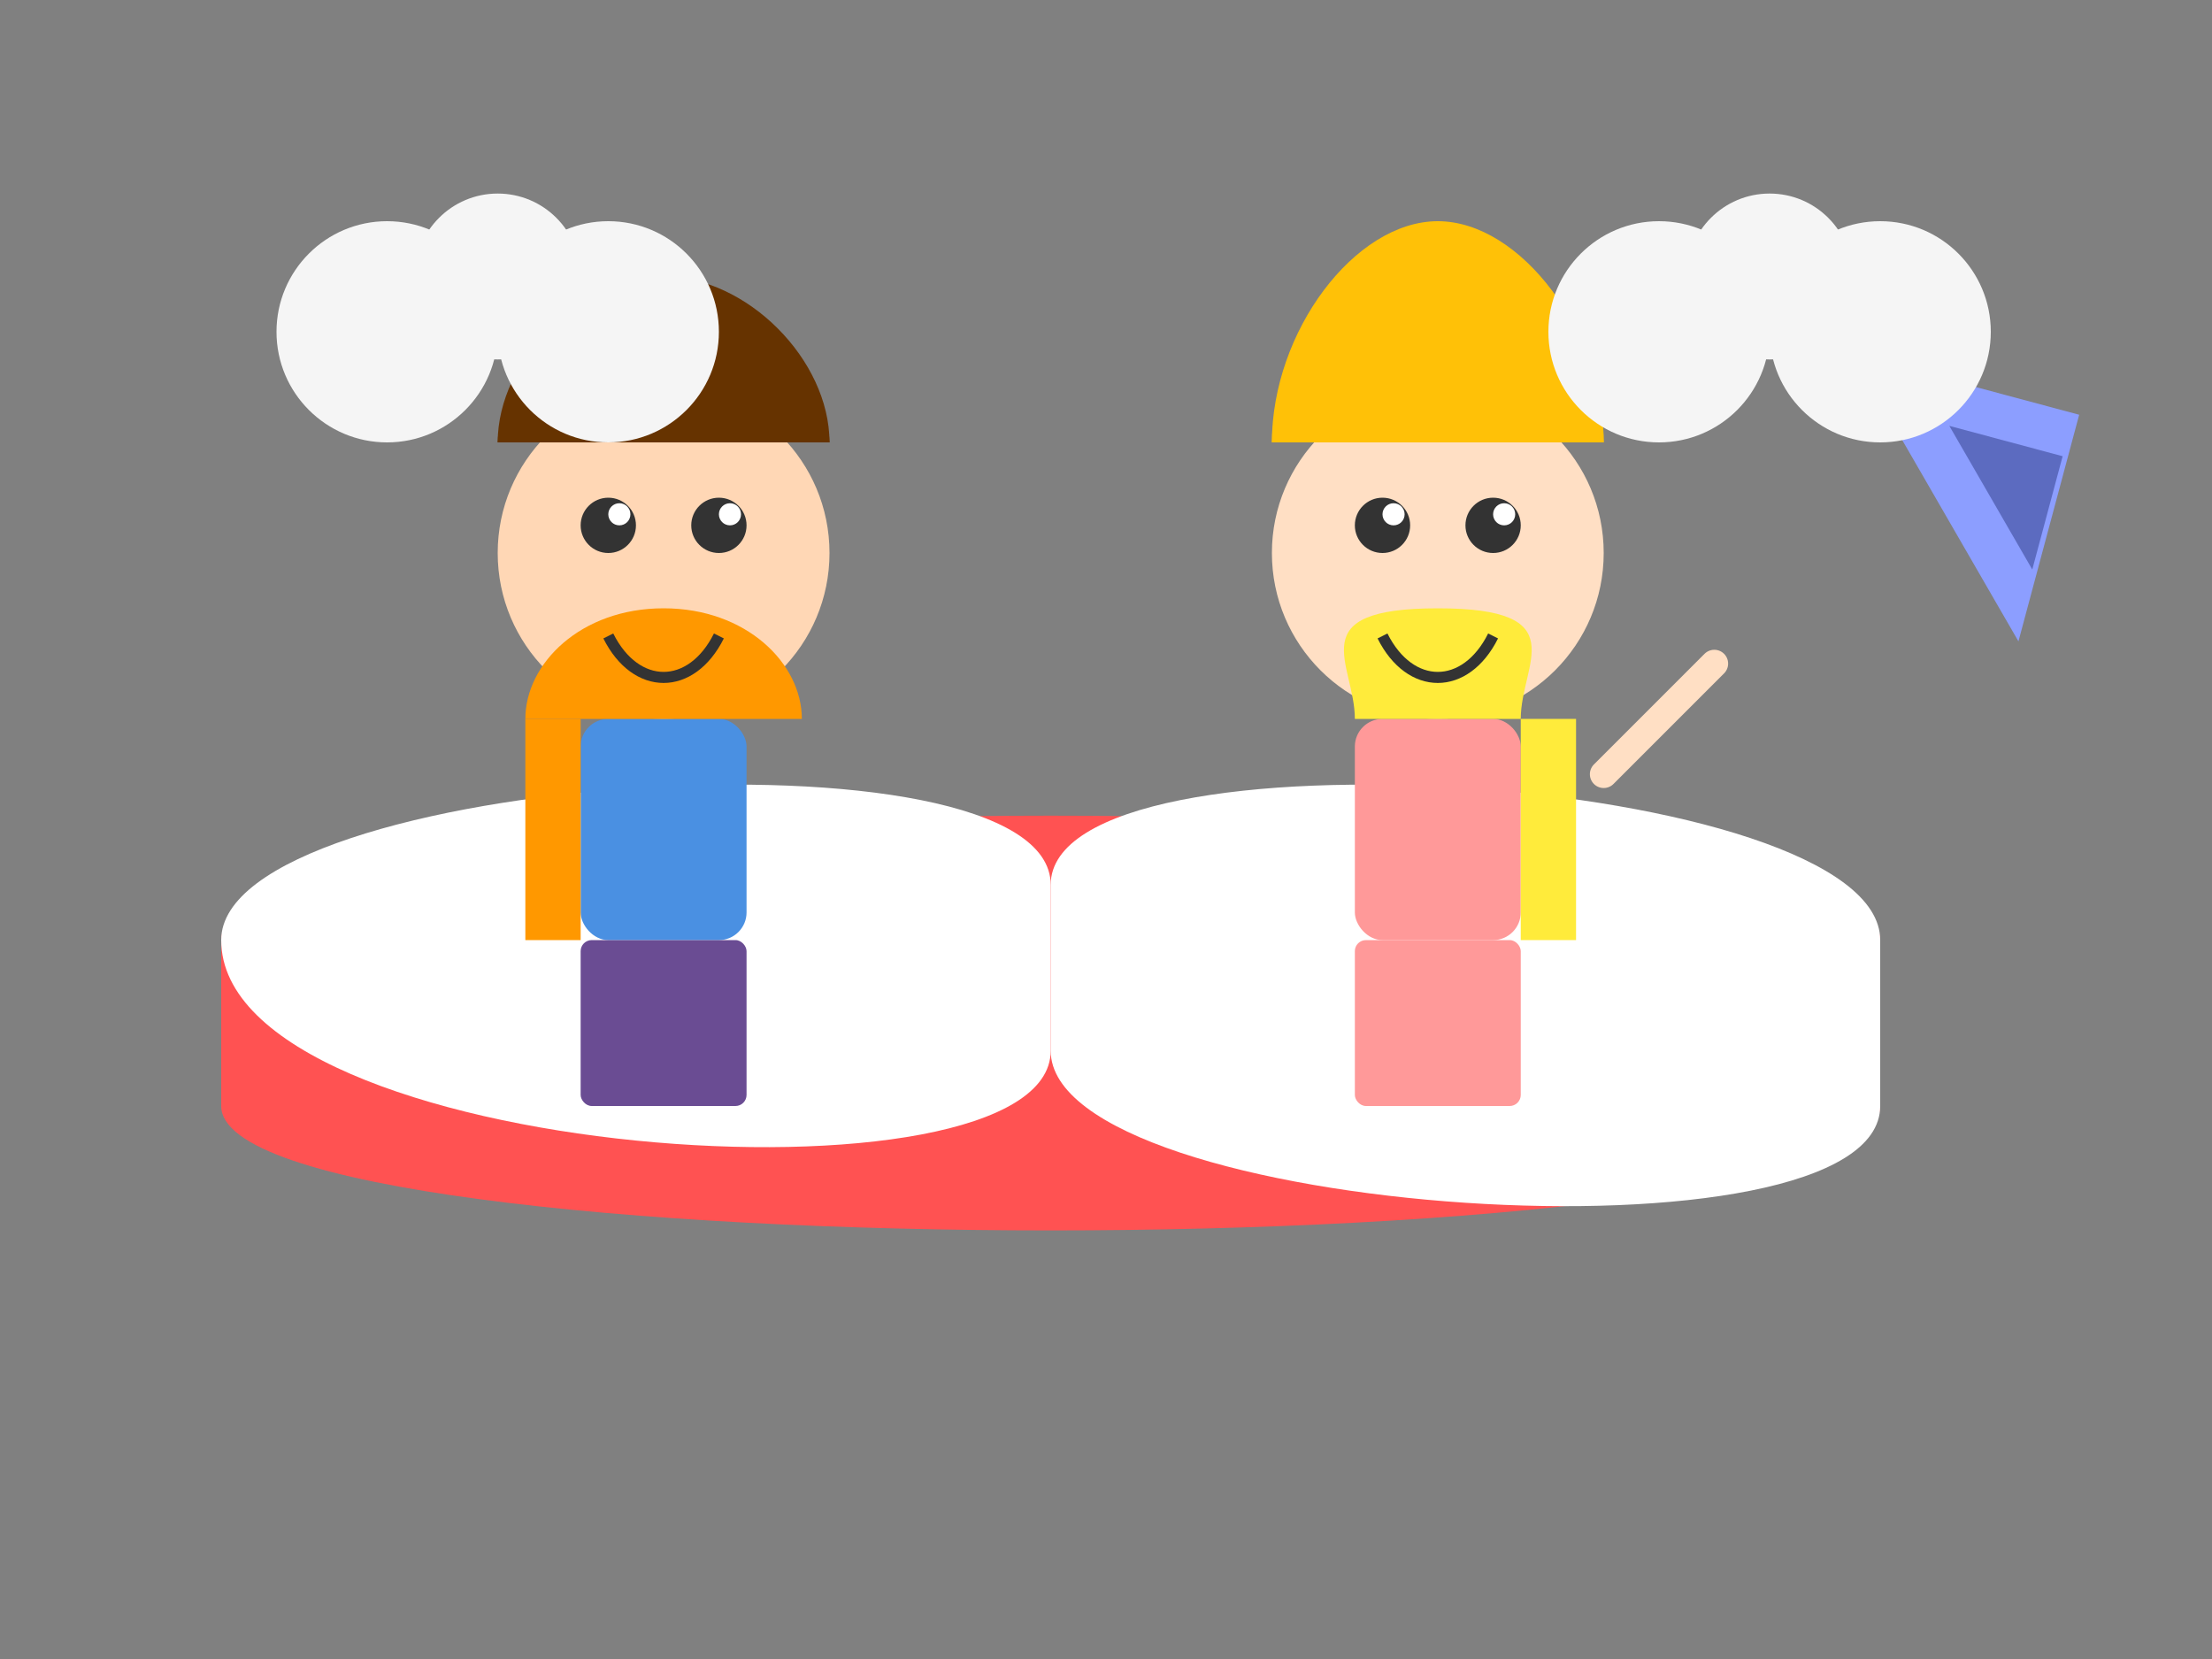 <?xml version="1.0" encoding="UTF-8"?>
<svg width="400px" height="300px" viewBox="0 0 400 300" version="1.1" xmlns="http://www.w3.org/2000/svg" xmlns:xlink="http://www.w3.org/1999/xlink">
    <rect x="0" y="0" width="400" height="300" fill="#808080" stroke="none"/>
    <title>Kids on Flying Book</title>
    <g stroke="none" stroke-width="1" fill="none" fill-rule="evenodd">
        <g transform="translate(20, 20)">
            <!-- Flying Book -->
            <path d="M20,150 C20,120 320,120 320,150 L320,180 C320,210 20,210 20,180 Z" fill="#FF5252"></path> <!-- Book cover -->
            <path d="M20,150 C20,120 170,110 170,140 L170,170 C170,200 20,190 20,150 Z" fill="#FFFFFF"></path> <!-- Pages -->
            <path d="M170,140 C170,110 320,120 320,150 L320,180 C320,210 170,200 170,170 Z" fill="#FFFFFF"></path> <!-- Pages -->
            
            <!-- Boy -->
            <circle fill="#FFD7B5" cx="100" cy="80" r="30"></circle> <!-- Head -->
            <rect fill="#4A90E2" x="85" y="110" width="30" height="40" rx="5"></rect> <!-- Shirt -->
            <rect fill="#6A4C93" x="85" y="150" width="30" height="30" rx="2"></rect> <!-- Pants -->
            <rect fill="#FF9800" x="75" y="110" width="10" height="40"></rect> <!-- Backpack strap -->
            <path d="M75,110 C75,100 85,90 100,90 C115,90 125,100 125,110" fill="#FF9800"></path> <!-- Backpack top -->
            
            <!-- Boy's face -->
            <circle fill="#333333" cx="90" cy="75" r="5"></circle> <!-- Left eye -->
            <circle fill="#333333" cx="110" cy="75" r="5"></circle> <!-- Right eye -->
            <circle fill="white" cx="92" cy="73" r="2"></circle> <!-- Left eye highlight -->
            <circle fill="white" cx="112" cy="73" r="2"></circle> <!-- Right eye highlight -->
            <path d="M90,95 C95,105 105,105 110,95" stroke="#333333" stroke-width="2" fill="none"></path> <!-- Smile -->
            
            <!-- Boy's hair -->
            <path d="M70,60 C70,40 130,40 130,60" fill="#663300"></path>
            <path d="M70,60 C70,45 85,30 100,30 C115,30 130,45 130,60" fill="#663300"></path>
            
            <!-- Girl -->
            <circle fill="#FFDFC4" cx="240" cy="80" r="30"></circle> <!-- Head -->
            <rect fill="#FF9999" x="225" y="110" width="30" height="40" rx="5"></rect> <!-- Dress -->
            <rect fill="#FF9999" x="225" y="150" width="30" height="30" rx="2"></rect> <!-- Skirt -->
            <rect fill="#FFEB3B" x="255" y="110" width="10" height="40"></rect> <!-- Backpack strap -->
            <path d="M255,110 C255,100 265,90 240,90 C215,90 225,100 225,110" fill="#FFEB3B"></path> <!-- Backpack top -->
            
            <!-- Girl's face -->
            <circle fill="#333333" cx="230" cy="75" r="5"></circle> <!-- Left eye -->
            <circle fill="#333333" cx="250" cy="75" r="5"></circle> <!-- Right eye -->
            <circle fill="white" cx="232" cy="73" r="2"></circle> <!-- Left eye highlight -->
            <circle fill="white" cx="252" cy="73" r="2"></circle> <!-- Right eye highlight -->
            <path d="M230,95 C235,105 245,105 250,95" stroke="#333333" stroke-width="2" fill="none"></path> <!-- Smile -->
            
            <!-- Girl's hair -->
            <path d="M210,60 C210,30 270,30 270,60" fill="#FFC107"></path>
            <path d="M210,60 C210,40 225,20 240,20 C255,20 270,40 270,60" fill="#FFC107"></path>
            
            <!-- Paper airplane -->
            <path d="M330,40 L360,70 L330,100 Z" fill="#8C9EFF" transform="rotate(-30 330 70)"></path>
            <path d="M340,55 L355,70 L340,85 Z" fill="#5C6BC0" transform="rotate(-30 340 70)"></path>
            
            <!-- Clouds -->
            <circle fill="#F5F5F5" cx="50" cy="40" r="20"></circle>
            <circle fill="#F5F5F5" cx="70" cy="30" r="15"></circle>
            <circle fill="#F5F5F5" cx="90" cy="40" r="20"></circle>
            
            <circle fill="#F5F5F5" cx="280" cy="40" r="20"></circle>
            <circle fill="#F5F5F5" cx="300" cy="30" r="15"></circle>
            <circle fill="#F5F5F5" cx="320" cy="40" r="20"></circle>
            
            <!-- Girl's hand pointing -->
            <path d="M270,120 L290,100" stroke="#FFDFC4" stroke-width="5" stroke-linecap="round"></path>
        </g>
    </g>
</svg>
